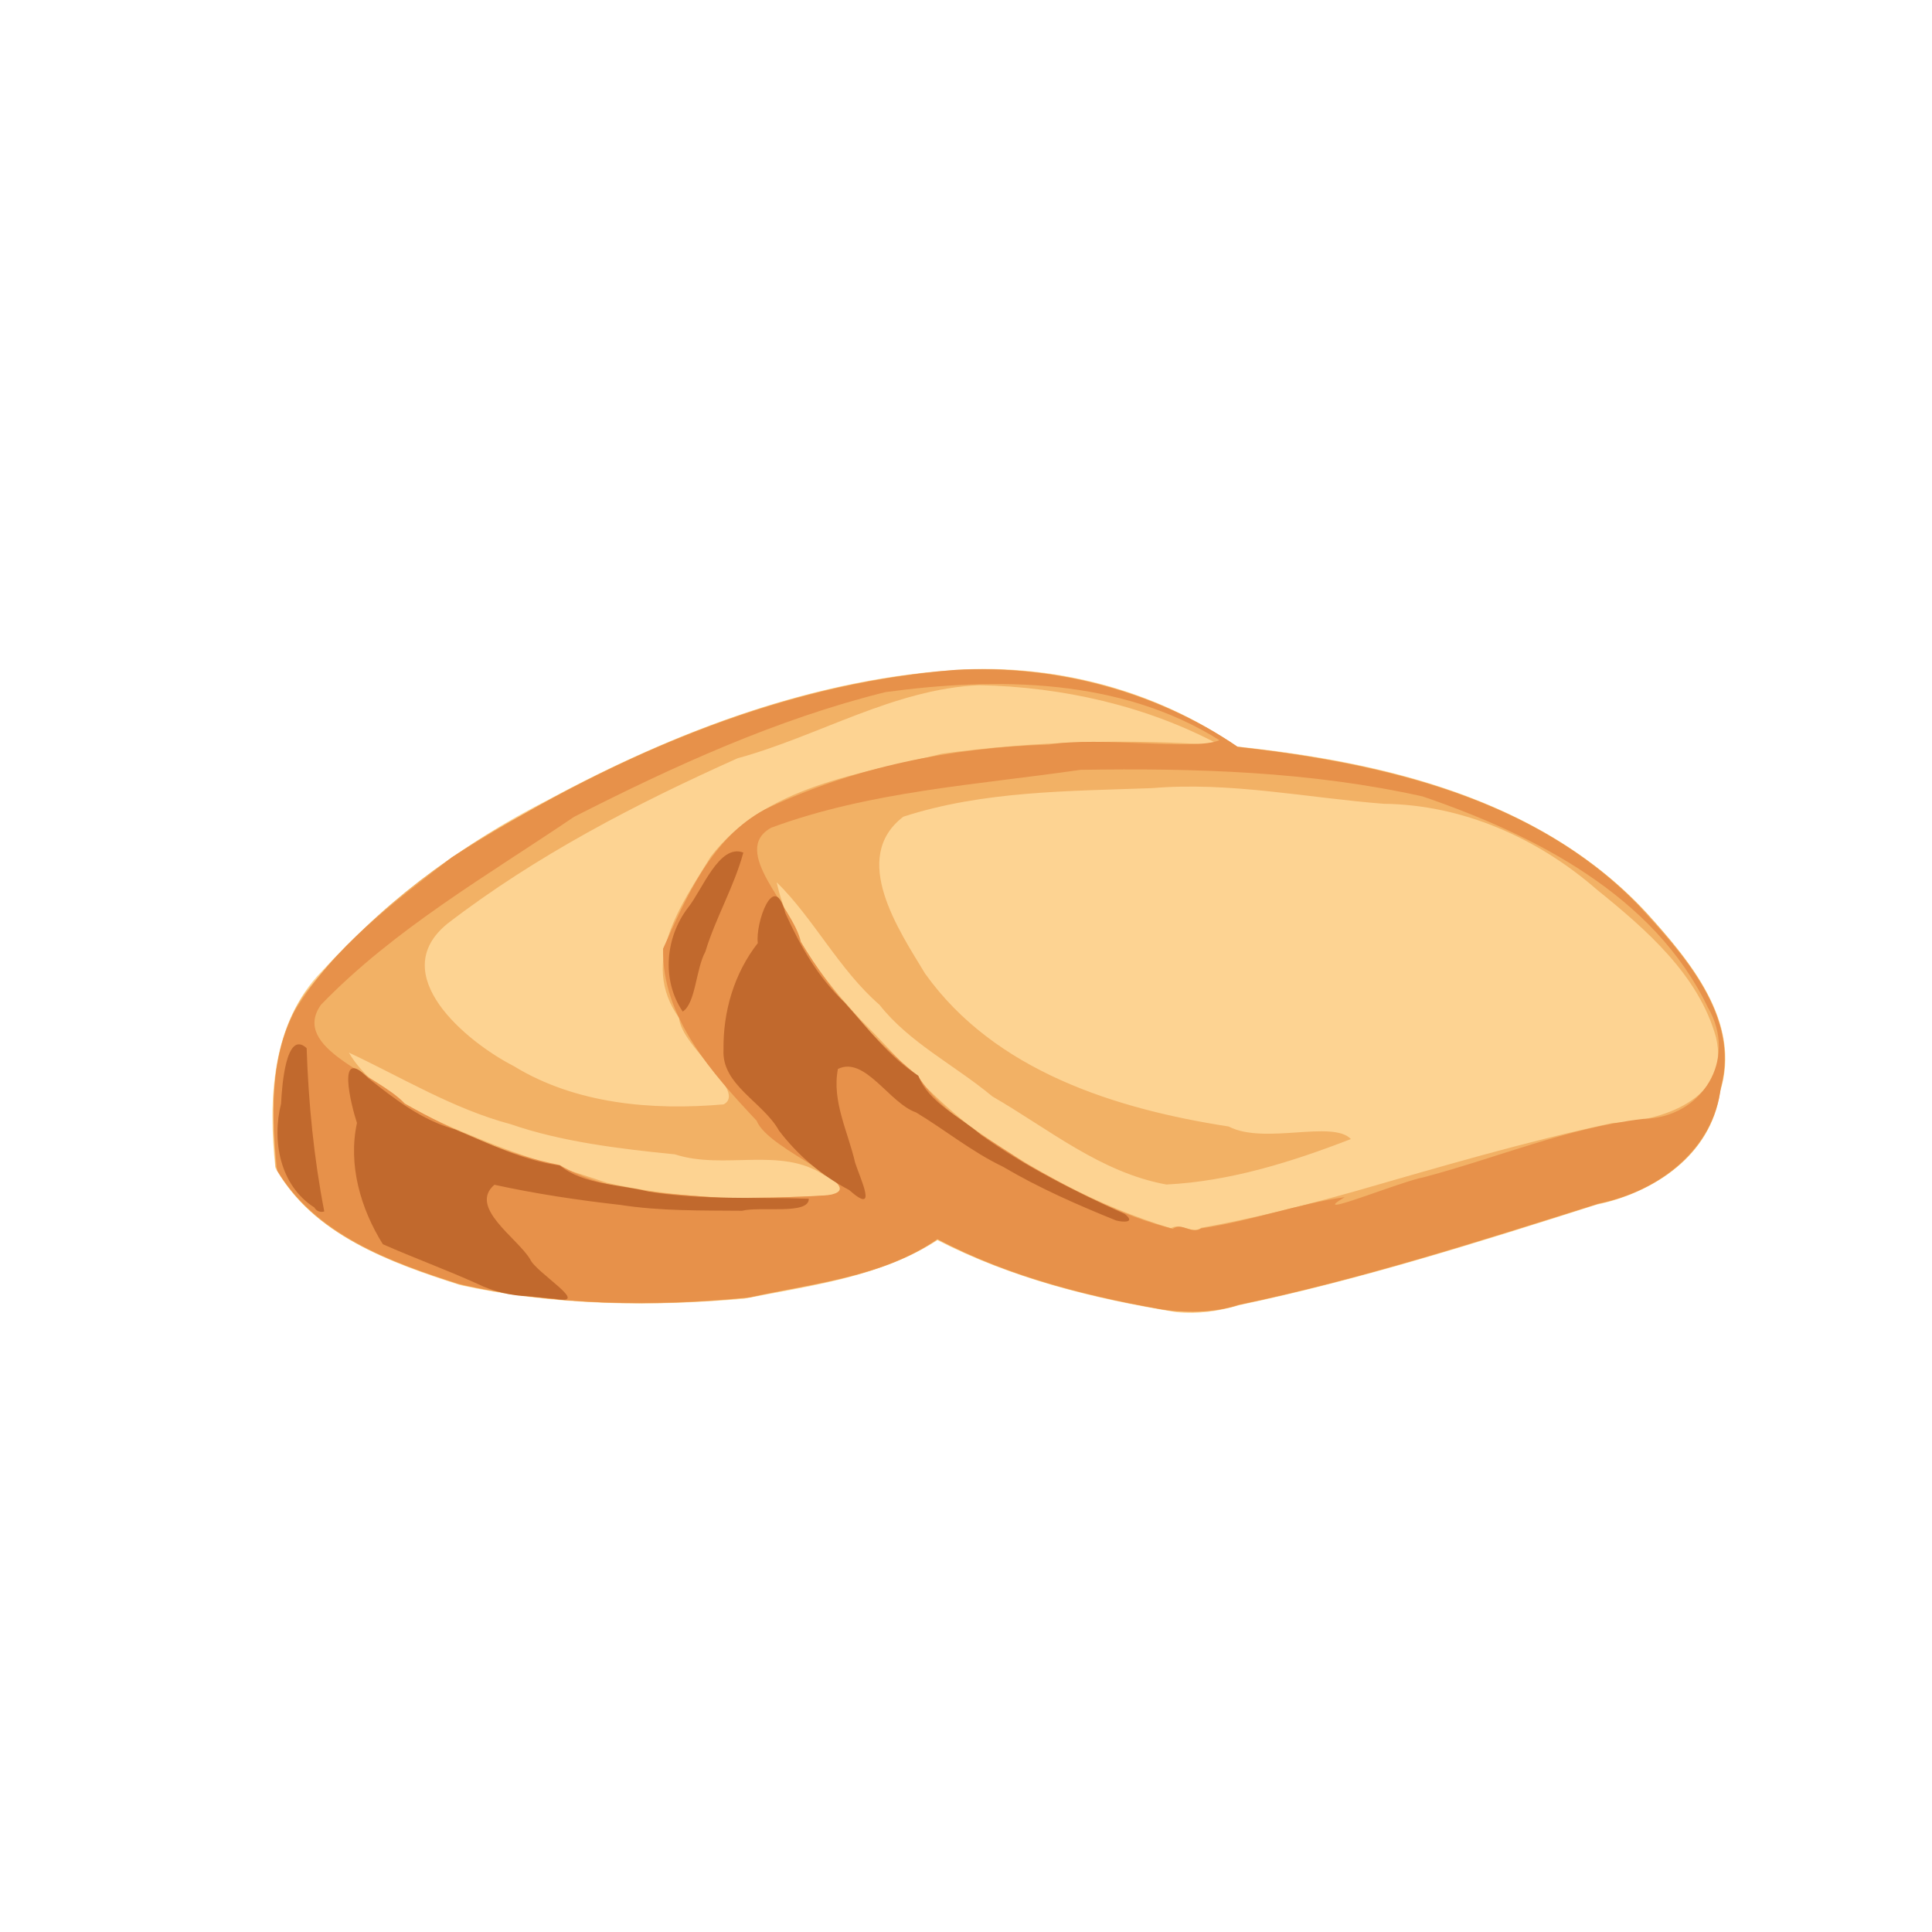 <?xml version="1.0" encoding="UTF-8" standalone="no"?>
<svg
   width="64"
   height="64"
   version="1.1"
   viewBox="0 0 16.933 16.933"
   id="svg146"
   sodipodi:docname="pain_bruschelle.svg"
   inkscape:version="1.2 (dc2aedaf03, 2022-05-15)"
   xml:space="preserve"
   xmlns:inkscape="http://www.inkscape.org/namespaces/inkscape"
   xmlns:sodipodi="http://sodipodi.sourceforge.net/DTD/sodipodi-0.dtd"
   xmlns="http://www.w3.org/2000/svg"
   xmlns:svg="http://www.w3.org/2000/svg"><defs
     id="defs150" /><sodipodi:namedview
     id="namedview148"
     pagecolor="#ffffff"
     bordercolor="#666666"
     borderopacity="1.0"
     inkscape:pageshadow="2"
     inkscape:pageopacity="0.0"
     inkscape:pagecheckerboard="0"
     showgrid="false"
     inkscape:zoom="16"
     inkscape:cx="35.65625"
     inkscape:cy="33.125"
     inkscape:window-width="1920"
     inkscape:window-height="1017"
     inkscape:window-x="1912"
     inkscape:window-y="-8"
     inkscape:window-maximized="1"
     inkscape:current-layer="g6128"
     inkscape:showpageshadow="0"
     inkscape:deskcolor="#d1d1d1" /><g
     transform="translate(-.631 .126)"
     id="g144"><g
       transform="translate(.089 .089)"
       id="g142"><g
         transform="translate(-.063 .947)"
         id="g140"><g
           transform="translate(-.089 -.803)"
           id="g138"><g
             transform="translate(.312 -.045)"
             id="g136"><g
               transform="translate(-.126 .063)"
               id="g134"><g
                 transform="translate(-.236 .665)"
                 id="g132"><g
                   transform="translate(-121.98 -82.268)"
                   id="g130"><g
                     transform="matrix(.133 0 0 .133 114.64 78.216)"
                     id="g128"><g
                       transform="translate(.905 5.664)"
                       id="g126"><g
                         transform="translate(-3.363 -8.745)"
                         id="g124"><g
                           id="g2243"
                           transform="matrix(1.193,0,0,1.193,-33.651,-20.118)"><g
                             id="g2622"
                             transform="translate(-3.591,-3.265)"><g
                               id="g3762"
                               transform="translate(-4.156,0.115)"><g
                                 id="g14682"
                                 transform="translate(0.923,1.154)"><g
                                   id="g14733"
                                   transform="translate(-4.244,-2.612)"><g
                                   id="g3012"
                                   transform="translate(-1.385,-4.386)"><g
                                   id="g3323"
                                   transform="translate(-1.039,-3.925)"><g
                                   id="g3881"
                                   transform="translate(2.069,0.591)"><g
                                   id="g3984"
                                   transform="translate(3.552,0.209)"><g
                                   id="g4501"
                                   transform="translate(2.09,-5.015)"><g
                                   id="g4818"
                                   transform="translate(3.134,-2.09)"><g
                                   id="g4901"
                                   transform="translate(-1.463,6.06)"><g
                                   id="g5319"
                                   transform="translate(2.069,-0.887)"><g
                                   id="g5370"
                                   transform="translate(-2.955,0.739)"><g
                                   id="g5857"
                                   transform="translate(4.728,-3.103)"><g
                                   id="g5966"
                                   transform="translate(-1.045,-3.657)"><g
                                   id="g6021"
                                   transform="translate(4.388,-1.672)"><g
                                   id="g6074"
                                   transform="translate(-1.625,-2.364)"><g
                                   id="g6128"
                                   transform="translate(-1.149,2.194)"><path
                                   style="fill:#fdd392;stroke-width:0.068"
                                   d="m 145.913,132.815 c -4.558,-0.734 -9.085,-1.865 -13.217,-3.978 -3.169,2.044 -7.052,2.516 -10.687,3.233 -5.219,0.446 -10.574,0.386 -15.699,-0.76 -3.815,-1.216 -8.127,-2.79 -10.183,-6.464 -0.406,-3.739 -0.229,-8.009 2.573,-10.874 3.563,-3.88 7.802,-7.081 12.497,-9.465 7.09,-3.82 14.886,-6.775 22.99,-7.201 5.296,-0.237 10.684,1.217 15.043,4.26 8.083,0.841 16.677,2.873 22.462,9.006 2.453,2.689 5.483,6.15 4.235,10.073 -0.459,3.447 -3.643,5.573 -6.821,6.229 -6.519,2.08 -13.052,4.142 -19.755,5.556 -1.111,0.331 -2.28,0.502 -3.438,0.384 z"
                                   id="path6136" /><path
                                   style="fill:#f2b165;stroke-width:0.068"
                                   d="m 145.641,132.748 c -4.463,-0.747 -8.916,-1.826 -12.94,-3.962 -3.026,2.084 -6.847,2.444 -10.358,3.209 -5.265,0.559 -10.673,0.427 -15.856,-0.672 -3.856,-1.208 -8.355,-2.755 -10.347,-6.549 -0.228,-3.214 -0.341,-6.821 1.636,-9.6 3.268,-4.109 7.496,-7.473 12.142,-9.915 7.512,-4.264 15.871,-7.548 24.577,-7.944 5.213,-0.148 10.5,1.314 14.794,4.297 8.145,0.826 16.845,2.932 22.603,9.173 2.387,2.648 5.247,6.101 4,9.919 -0.475,3.411 -3.583,5.482 -6.735,6.133 -6.522,2.061 -13.043,4.155 -19.747,5.553 -1.211,0.412 -2.504,0.446 -3.768,0.359 z m 1.636,-4.599 c 2.756,-0.488 5.628,-1.215 8.415,-1.995 4.739,-1.363 9.497,-2.769 14.306,-3.793 2.655,-0.089 6.532,-1.315 5.704,-4.734 -0.964,-3.461 -3.892,-5.986 -6.598,-8.172 -3.271,-2.843 -7.389,-4.673 -11.764,-4.726 -4.266,-0.335 -8.494,-1.228 -12.797,-0.864 -4.589,0.167 -9.33,0.15 -13.73,1.578 -2.969,2.27 -0.243,6.276 1.206,8.671 3.84,5.377 10.518,7.476 16.765,8.441 1.964,1.025 5.729,-0.376 6.753,0.694 -3.262,1.262 -6.683,2.338 -10.194,2.511 -3.631,-0.661 -6.505,-3.073 -9.613,-4.867 -2.085,-1.736 -4.585,-2.963 -6.238,-5.064 -2.232,-1.942 -3.638,-4.77 -5.673,-6.764 0.613,2.881 2.628,5.415 4.623,7.577 2.024,2.033 3.717,4.051 5.959,5.816 3.396,2.459 7.177,4.505 11.195,5.717 0.574,-0.341 1.14,0.352 1.68,-0.025 z m -22.603,-1.699 c 1.612,-0.067 4.541,-0.026 1.769,-1.204 -2.384,-1.607 -5.543,-0.271 -8.247,-1.152 -3.028,-0.3 -6.293,-0.7 -9.066,-1.664 -3.176,-0.843 -6.007,-2.581 -8.943,-3.956 1.343,2.318 4.622,3.719 7.236,4.773 2.36,0.987 4.669,1.622 7.033,2.423 3.346,0.749 6.799,0.96 10.218,0.78 z m -3.784,-5.116 c 1.318,-0.732 -2.312,-3.116 -2.468,-4.779 -2.196,-3.092 0.125,-6.24 1.745,-8.895 3.014,-3.945 8.299,-4.579 12.789,-5.699 5.084,-0.686 10.262,-0.836 15.378,-0.456 -4.066,-2.189 -8.733,-3.234 -13.33,-3.327 -4.724,0.211 -8.866,2.814 -13.351,4.039 -5.605,2.51 -11.136,5.376 -16.018,9.131 -3.458,2.806 1.048,6.532 3.652,7.867 3.438,2.107 7.668,2.463 11.603,2.118 z"
                                   id="path6134" /><path
                                   style="fill:#e7914a;stroke-width:0.068"
                                   d="m 144.891,132.621 c -4.211,-0.757 -8.386,-1.851 -12.197,-3.843 -3.043,2.097 -6.89,2.438 -10.412,3.22 -5.332,0.515 -10.824,0.461 -16.057,-0.753 -3.728,-1.186 -7.883,-2.742 -10,-6.25 -0.316,-2.905 -0.44,-6.169 0.992,-8.861 2.111,-3.485 5.49,-5.994 8.667,-8.453 8.37,-5.328 17.789,-9.555 27.781,-10.345 5.48,-0.305 11.068,1.157 15.618,4.245 7.941,0.914 16.398,2.792 22.152,8.776 2.456,2.69 5.588,6.063 4.539,10.022 -0.414,3.484 -3.48,5.764 -6.731,6.423 -6.588,2.077 -13.174,4.194 -19.944,5.611 -1.419,0.455 -2.951,0.459 -4.409,0.21 z m 2.375,-4.438 c 2.595,-0.366 5.456,-1.38 7.929,-1.726 -2.226,1.321 3.113,-0.878 4.378,-1.101 4.043,-1.07 7.951,-2.737 12.109,-3.22 3.261,-0.052 5.252,-3.312 3.567,-6.167 -2.968,-6.177 -9.555,-9.527 -15.752,-11.646 -6.183,-1.379 -12.593,-1.572 -18.909,-1.468 -5.719,0.831 -11.607,1.18 -17.067,3.193 -2.324,1.277 1.208,4.364 1.631,6.304 1.679,2.819 3.936,5.336 6.471,7.413 1.358,2.13 3.832,3.395 5.905,4.801 2.588,1.469 5.285,2.914 8.173,3.642 0.499,-0.376 1.04,0.329 1.566,-0.024 z m -20.614,-1.833 c 2.583,-0.407 -3.308,-2.447 -3.938,-4.11 -2.449,-2.605 -5.247,-5.719 -5.172,-9.507 1.296,-2.883 2.68,-6.121 5.649,-7.704 4.867,-2.326 10.295,-3.412 15.674,-3.57 2.829,-0.467 8.024,0.354 9.41,-0.242 -5.461,-3.43 -12.271,-3.498 -18.461,-2.654 -6.004,1.492 -11.693,4.091 -17.19,6.888 -4.801,3.253 -9.919,6.184 -13.98,10.381 -1.701,2.409 3.12,3.83 4.633,5.458 2.658,1.5 5.543,2.797 8.549,3.392 2.606,1.531 5.958,1.566 8.954,1.82 1.957,-0.004 3.918,-0.021 5.871,-0.151 z"
                                   id="path6132" /><path
                                   style="fill:#c1692d;stroke-width:0.068"
                                   d="m 110.151,131.936 c -1.007,-0.032 -1.968,-0.253 -2.875,-0.696 -1.717,-0.775 -3.502,-1.426 -5.213,-2.182 -1.225,-1.955 -1.931,-4.388 -1.43,-6.698 -0.312,-0.935 -1.174,-4.337 0.618,-2.48 1.465,1.159 2.961,2.329 4.796,2.834 1.885,0.786 3.747,1.715 5.794,1.997 1.308,1.06 3.252,1.033 4.865,1.431 2.938,0.497 5.925,0.296 8.884,0.403 0.026,0.908 -2.677,0.408 -3.687,0.665 -2.236,-0.02 -4.514,0.021 -6.709,-0.322 -2.321,-0.259 -4.676,-0.614 -6.969,-1.114 -1.448,1.243 1.26,2.93 1.975,4.115 0.299,0.73 3.439,2.581 1.374,2.182 -0.475,-0.039 -0.95,-0.085 -1.424,-0.134 z m 32.421,-4.187 c -2.149,-0.868 -4.259,-1.793 -6.257,-2.973 -1.724,-0.825 -3.177,-2.02 -4.798,-2.998 -1.477,-0.51 -2.827,-3.134 -4.317,-2.401 -0.347,1.775 0.562,3.479 0.952,5.182 0.308,0.947 1.285,2.938 -0.333,1.504 -1.527,-0.804 -2.825,-1.906 -3.872,-3.277 -0.875,-1.58 -3.176,-2.522 -3.067,-4.469 -0.028,-2.119 0.586,-4.216 1.895,-5.894 -0.149,-1.084 0.899,-4.099 1.52,-1.656 0.821,1.815 1.809,3.559 3.271,4.936 1.276,1.416 2.457,3.009 4.074,4.047 0.571,1.486 2.29,2.246 3.46,3.267 2.467,1.762 5.186,3.126 7.941,4.367 0.634,0.501 -0.098,0.462 -0.468,0.364 z m -44.293,-0.721 c -1.894,-1.206 -2.36,-3.675 -1.837,-5.739 0.045,-0.964 0.272,-4.109 1.411,-3.062 0.101,3.024 0.397,6.056 0.974,9.019 -0.201,0.072 -0.45,-0.02 -0.547,-0.218 z m 20.348,-10.821 c -1.176,-1.74 -0.961,-4.097 0.295,-5.744 0.776,-0.954 1.721,-3.552 3.053,-3.039 -0.506,1.877 -1.529,3.6 -2.097,5.473 -0.529,0.964 -0.533,2.853 -1.251,3.31 z"
                                   id="path6130" /></g></g></g></g></g></g></g></g></g></g></g></g></g></g></g></g></g></g></g></g></g></g></g></g></g></g></g></g></g></g></svg>
